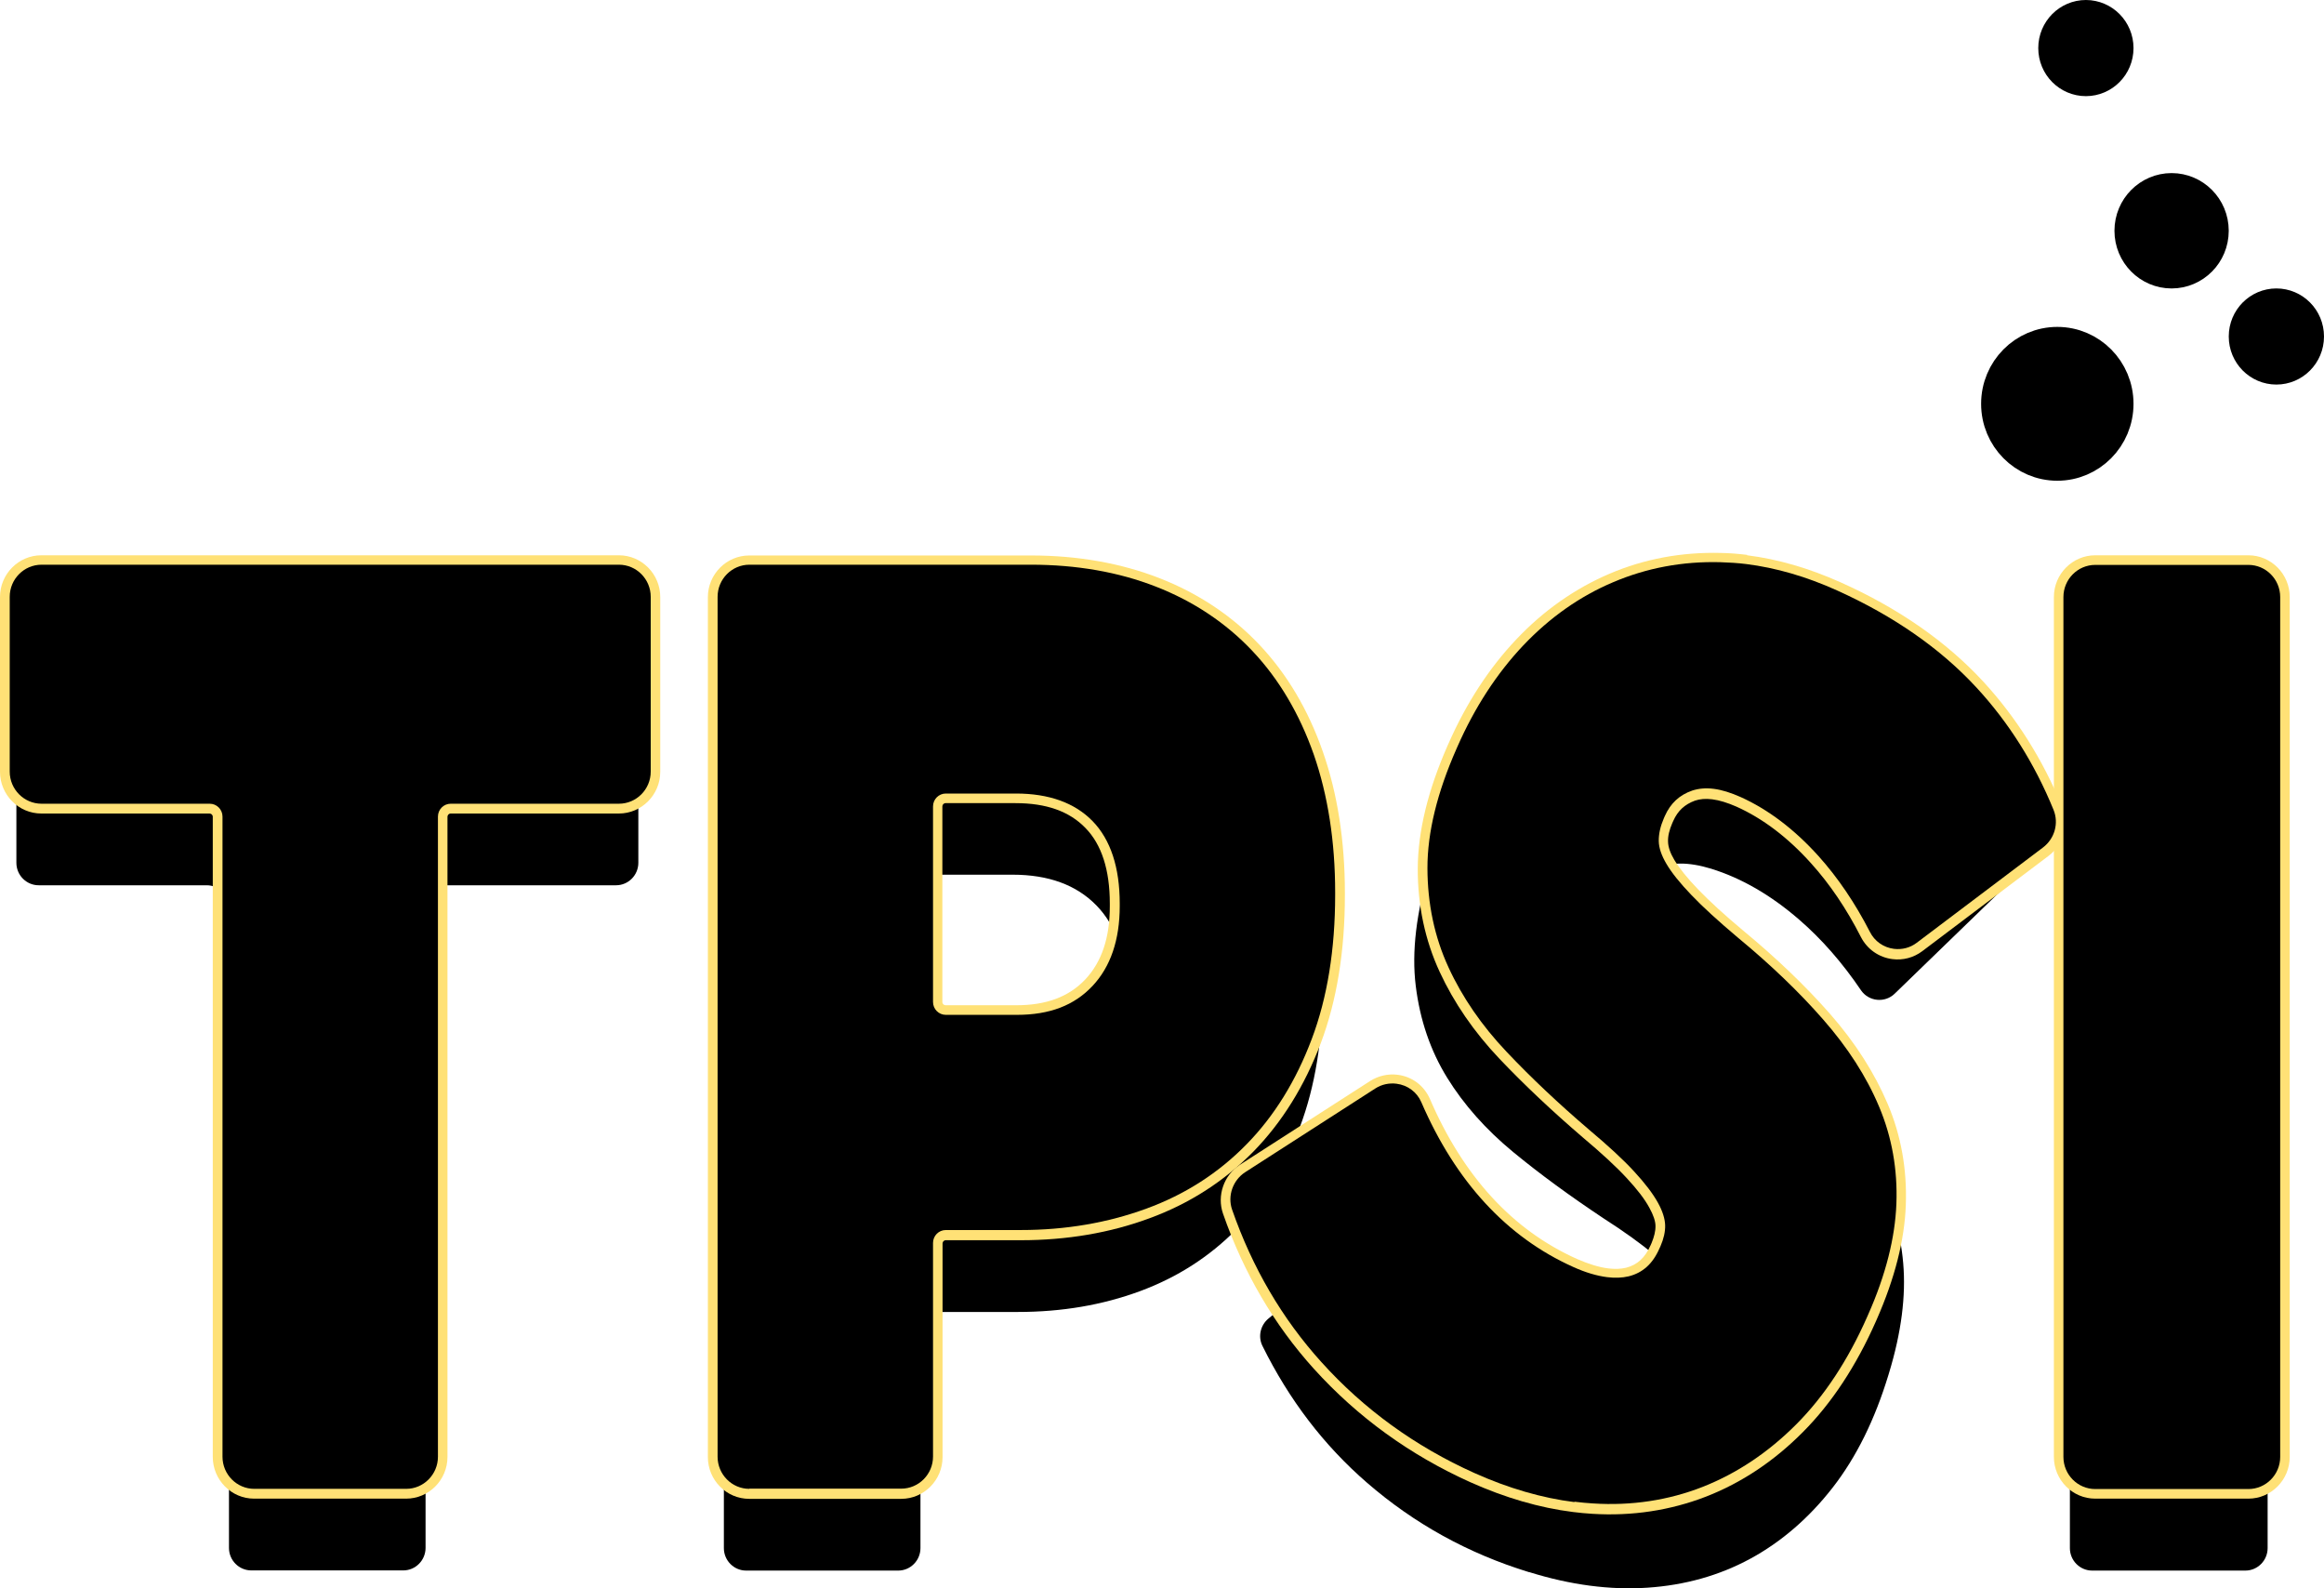 <svg width="120" height="82" viewBox="0 0 120 82" fill="none" xmlns="http://www.w3.org/2000/svg">
<path d="M10.682 45.704H1.997C1.367 45.704 0.846 45.188 0.846 44.543V35.519C0.846 34.884 1.357 34.357 1.997 34.357H31.81C32.439 34.357 32.961 34.874 32.961 35.519V44.543C32.961 45.178 32.449 45.704 31.81 45.704H23.124C22.495 45.704 21.974 46.221 21.974 46.866V79.914C21.974 80.549 21.462 81.076 20.823 81.076H12.974C12.344 81.076 11.823 80.559 11.823 79.914V46.866C11.823 46.23 11.311 45.704 10.672 45.704H10.682Z" fill="black"/>
<path d="M37.397 35.519C37.397 34.884 37.908 34.357 38.547 34.357H53.085C55.387 34.357 57.482 34.725 59.361 35.459C61.239 36.194 62.843 37.256 64.17 38.666C65.498 40.066 66.511 41.793 67.229 43.838C67.947 45.883 68.302 48.196 68.302 50.777V50.906C68.302 53.666 67.908 56.088 67.121 58.183C66.334 60.278 65.243 62.035 63.856 63.455C62.459 64.874 60.797 65.946 58.859 66.661C56.921 67.376 54.826 67.733 52.554 67.733H48.679C48.049 67.733 47.528 68.249 47.528 68.895V79.924C47.528 80.559 47.016 81.085 46.377 81.085H38.528C37.898 81.085 37.377 80.569 37.377 79.924V35.529L37.397 35.519ZM52.347 57.578C54.157 57.578 55.584 57.032 56.606 55.929C57.629 54.837 58.151 53.348 58.151 51.472V51.333C58.151 49.318 57.639 47.789 56.606 46.737C55.574 45.684 54.138 45.158 52.288 45.158H48.679C48.049 45.158 47.528 45.675 47.528 46.32V56.416C47.528 57.051 48.039 57.578 48.679 57.578H52.347Z" fill="black"/>
<path d="M78.945 81.164C75.807 80.201 73.023 78.662 70.584 76.548C68.361 74.622 66.561 72.269 65.184 69.48C64.948 69.003 65.085 68.417 65.489 68.08L71.636 62.957C72.168 62.511 72.984 62.63 73.338 63.235C75.679 67.216 78.708 69.787 82.427 70.929C83.725 71.326 84.797 71.366 85.643 71.048C86.489 70.73 87.059 70.075 87.354 69.102L87.394 68.973C87.531 68.507 87.581 68.07 87.522 67.653C87.463 67.236 87.266 66.799 86.912 66.313C86.567 65.836 86.066 65.32 85.407 64.774C84.758 64.228 83.882 63.593 82.781 62.888C81.079 61.756 79.525 60.624 78.128 59.473C76.731 58.321 75.59 57.041 74.725 55.641C73.859 54.241 73.318 52.653 73.102 50.895C72.885 49.138 73.131 47.103 73.82 44.82L73.859 44.691C74.489 42.606 75.374 40.789 76.515 39.241C77.656 37.692 79.013 36.461 80.587 35.548C82.161 34.635 83.882 34.089 85.761 33.9C87.64 33.711 89.626 33.94 91.731 34.585C94.731 35.508 97.259 36.838 99.305 38.566C101.135 40.114 102.679 42.001 103.918 44.214C104.174 44.671 104.076 45.247 103.702 45.614L97.83 51.303C97.328 51.789 96.502 51.71 96.099 51.134C95.125 49.694 94.053 48.473 92.892 47.471C91.436 46.21 89.922 45.336 88.358 44.85C87.187 44.492 86.233 44.492 85.486 44.87C84.738 45.247 84.236 45.833 83.99 46.637L83.951 46.766C83.794 47.272 83.754 47.749 83.823 48.185C83.892 48.622 84.099 49.069 84.453 49.526C84.807 49.982 85.328 50.489 86.017 51.054C86.705 51.61 87.6 52.246 88.692 52.96C90.522 54.132 92.135 55.333 93.531 56.574C94.918 57.815 96.02 59.145 96.836 60.555C97.653 61.965 98.125 63.513 98.272 65.211C98.42 66.908 98.174 68.794 97.544 70.869L97.505 70.998C96.807 73.292 95.853 75.228 94.633 76.796C93.413 78.365 91.987 79.596 90.384 80.469C88.771 81.343 87 81.839 85.062 81.968C83.135 82.097 81.099 81.829 78.964 81.164H78.945Z" fill="black"/>
<path d="M108.03 34.367H115.938C116.567 34.367 117.089 34.883 117.089 35.529V79.924C117.089 80.559 116.577 81.085 115.938 81.085H108.03C107.4 81.085 106.879 80.569 106.879 79.924V35.529C106.879 34.893 107.39 34.367 108.03 34.367Z" fill="black"/>
<path d="M31.957 29.661C32.587 29.661 33.108 30.177 33.108 30.822V39.846C33.108 40.481 32.597 41.008 31.957 41.008H23.272C22.643 41.008 22.121 41.524 22.121 42.169V75.217C22.121 75.853 21.61 76.379 20.971 76.379H13.121C12.492 76.379 11.97 75.863 11.97 75.217V42.169C11.97 41.534 11.459 41.008 10.82 41.008H2.134C1.505 41.008 0.984 40.491 0.984 39.846V30.822C0.984 30.187 1.495 29.661 2.134 29.661H31.948M31.948 28.668H2.134C0.964 28.668 0 29.631 0 30.822V39.846C0 41.028 0.954 42 2.134 42H10.82C10.908 42 10.987 42.07 10.987 42.169V75.217C10.987 76.399 11.941 77.371 13.121 77.371H20.971C22.141 77.371 23.105 76.409 23.105 75.217V42.169C23.105 42.08 23.174 42 23.272 42H31.957C33.128 42 34.092 41.037 34.092 39.846V30.822C34.092 29.641 33.138 28.668 31.957 28.668H31.948Z" fill="#FFE176"/>
<path d="M53.243 29.66C55.544 29.66 57.639 30.028 59.518 30.762C61.397 31.497 63 32.559 64.328 33.969C65.656 35.369 66.669 37.096 67.387 39.141C68.105 41.186 68.459 43.499 68.459 46.08V46.209C68.459 48.969 68.066 51.392 67.279 53.486C66.492 55.581 65.4 57.338 64.013 58.758C62.616 60.177 60.954 61.249 59.016 61.964C57.079 62.679 54.984 63.036 52.711 63.036H48.836C48.206 63.036 47.685 63.553 47.685 64.198V75.227C47.685 75.862 47.174 76.389 46.534 76.389H38.685C38.056 76.389 37.534 75.872 37.534 75.227V30.832C37.534 30.197 38.046 29.671 38.685 29.671H53.223M48.826 52.891H52.495C54.305 52.891 55.731 52.344 56.754 51.243C57.777 50.151 58.298 48.661 58.298 46.785V46.646C58.298 44.631 57.787 43.102 56.754 42.05C55.721 40.998 54.285 40.471 52.436 40.471H48.826C48.197 40.471 47.675 40.988 47.675 41.633V51.729C47.675 52.364 48.187 52.891 48.826 52.891ZM53.223 28.678H38.685C37.515 28.678 36.551 29.641 36.551 30.832V75.227C36.551 76.408 37.505 77.381 38.685 77.381H46.534C47.705 77.381 48.669 76.418 48.669 75.227V64.198C48.669 64.108 48.738 64.029 48.836 64.029H52.711C55.082 64.029 57.315 63.652 59.351 62.897C61.416 62.143 63.216 60.981 64.711 59.462C66.197 57.944 67.367 56.057 68.203 53.844C69.029 51.65 69.443 49.088 69.443 46.219V46.09C69.443 43.41 69.059 40.968 68.311 38.824C67.554 36.649 66.452 34.793 65.036 33.294C63.62 31.795 61.879 30.633 59.872 29.849C57.885 29.075 55.652 28.678 53.243 28.678H53.223ZM48.826 51.898C48.738 51.898 48.659 51.828 48.659 51.729V41.633C48.659 41.544 48.728 41.464 48.826 41.464H52.436C54.02 41.464 55.21 41.881 56.046 42.745C56.882 43.599 57.305 44.909 57.305 46.646V46.785C57.305 48.413 56.892 49.654 56.036 50.568C55.19 51.461 54.029 51.898 52.485 51.898H48.816H48.826Z" fill="#FFE176"/>
<path d="M116.095 29.661C116.725 29.661 117.246 30.177 117.246 30.822V75.217C117.246 75.853 116.735 76.379 116.095 76.379H108.187C107.558 76.379 107.036 75.863 107.036 75.217V30.822C107.036 30.187 107.548 29.661 108.187 29.661H116.095ZM116.095 28.668H108.187C107.017 28.668 106.053 29.631 106.053 30.822V75.217C106.053 76.399 107.007 77.371 108.187 77.371H116.095C117.266 77.371 118.23 76.409 118.23 75.217V30.822C118.23 29.641 117.276 28.668 116.095 28.668Z" fill="#FFE176"/>
<path d="M90.092 29.622C91.576 29.807 93.098 30.247 94.657 30.951C97.522 32.238 99.87 33.871 101.691 35.838C103.318 37.601 104.622 39.664 105.584 42.014C105.782 42.499 105.614 43.059 105.199 43.377L98.681 48.297C98.43 48.485 98.135 48.549 97.852 48.513C97.5 48.47 97.159 48.257 96.984 47.905C96.193 46.356 95.277 45.012 94.246 43.873C92.955 42.442 91.557 41.388 90.064 40.712C89.52 40.464 89.003 40.309 88.535 40.251C88.066 40.193 87.605 40.235 87.201 40.375C86.414 40.657 85.845 41.176 85.503 41.944L85.448 42.067C85.231 42.55 85.134 43.019 85.149 43.461C85.165 43.903 85.316 44.371 85.612 44.868C85.907 45.365 86.364 45.932 86.978 46.579C87.594 47.216 88.405 47.957 89.402 48.801C91.076 50.19 92.531 51.582 93.767 52.986C94.993 54.389 95.924 55.845 96.564 57.345C97.203 58.845 97.483 60.441 97.424 62.144C97.364 63.847 96.891 65.688 96.015 67.67L95.96 67.793C94.989 69.983 93.807 71.786 92.406 73.192C91.005 74.598 89.441 75.643 87.743 76.312C86.036 76.98 84.219 77.254 82.28 77.142C81.975 77.124 81.662 77.095 81.359 77.057C79.719 76.853 78.044 76.365 76.325 75.59C73.328 74.247 70.752 72.376 68.588 69.975C66.615 67.789 65.114 65.232 64.086 62.293C63.91 61.791 64.117 61.227 64.558 60.941L71.281 56.617C71.518 56.467 71.792 56.411 72.046 56.442C72.427 56.49 72.775 56.723 72.936 57.103C74.775 61.354 77.471 64.27 81.023 65.863C81.719 66.169 82.349 66.368 82.925 66.44C83.383 66.497 83.812 66.48 84.199 66.388C85.078 66.178 85.723 65.598 86.134 64.669L86.189 64.546C86.382 64.099 86.484 63.672 86.476 63.251C86.468 62.83 86.326 62.372 86.033 61.845C85.749 61.33 85.314 60.756 84.727 60.132C84.148 59.51 83.357 58.771 82.349 57.936C80.797 56.602 79.392 55.287 78.146 53.971C76.899 52.656 75.922 51.244 75.233 49.748C74.544 48.251 74.2 46.608 74.198 44.837C74.197 43.067 74.688 41.077 75.648 38.896L75.703 38.773C76.581 36.782 77.68 35.088 79 33.692C80.32 32.296 81.817 31.242 83.489 30.53C85.162 29.819 86.937 29.489 88.824 29.534C89.249 29.547 89.671 29.58 90.1 29.633M90.221 28.648C89.762 28.591 89.301 28.553 88.846 28.547C86.83 28.496 84.894 28.855 83.105 29.622C81.327 30.381 79.702 31.519 78.29 33.014C76.891 34.49 75.718 36.294 74.801 38.371L74.746 38.494C73.731 40.798 73.212 42.934 73.206 44.844C73.201 46.754 73.585 48.552 74.338 50.176C75.075 51.768 76.11 53.278 77.436 54.673C78.7 56.001 80.14 57.36 81.71 58.706C82.689 59.528 83.455 60.234 84.007 60.833C84.532 61.398 84.926 61.907 85.168 62.358C85.371 62.723 85.48 63.047 85.481 63.287C85.487 63.558 85.412 63.849 85.284 64.163L85.23 64.286C84.941 64.94 84.541 65.3 83.967 65.449C83.692 65.515 83.383 65.526 83.041 65.484C82.563 65.424 82.019 65.257 81.417 64.992C78.109 63.509 75.555 60.73 73.834 56.735C73.531 56.047 72.915 55.58 72.163 55.487C71.675 55.426 71.165 55.542 70.746 55.81L64.023 60.134C63.194 60.671 62.827 61.726 63.15 62.656C64.213 65.71 65.796 68.407 67.848 70.674C70.101 73.165 72.814 75.123 75.914 76.519C77.709 77.323 79.498 77.846 81.226 78.061C81.558 78.103 81.882 78.133 82.216 78.154C84.281 78.282 86.251 77.977 88.092 77.266C89.924 76.554 91.607 75.433 93.099 73.928C94.579 72.442 95.845 70.519 96.859 68.225L96.913 68.102C97.834 66.006 98.344 64.019 98.407 62.206C98.473 60.374 98.163 58.615 97.469 56.988C96.792 55.393 95.803 53.84 94.507 52.358C93.246 50.921 91.738 49.472 90.028 48.059C89.057 47.248 88.272 46.53 87.683 45.917C87.12 45.336 86.708 44.815 86.453 44.393C86.247 44.047 86.137 43.733 86.13 43.463C86.116 43.171 86.195 42.851 86.347 42.499L86.402 42.376C86.634 41.855 86.991 41.529 87.52 41.335C87.779 41.247 88.069 41.223 88.411 41.266C88.782 41.312 89.201 41.444 89.653 41.641C91.016 42.251 92.313 43.232 93.508 44.562C94.477 45.633 95.35 46.922 96.093 48.384C96.414 49.005 97.016 49.43 97.719 49.517C98.266 49.585 98.808 49.443 99.255 49.108L105.774 44.189C106.56 43.596 106.846 42.552 106.48 41.656C105.48 39.211 104.102 37.029 102.405 35.187C100.505 33.13 98.031 31.401 95.052 30.07C93.417 29.336 91.79 28.863 90.209 28.667L90.221 28.648Z" fill="#FFE176"/>
<path d="M13.132 76.865C12.226 76.865 11.489 76.121 11.489 75.207V42.159C11.489 41.792 11.194 41.494 10.83 41.494H2.145C1.24 41.494 0.502 40.749 0.502 39.836V30.812C0.502 29.899 1.24 29.154 2.145 29.154H31.958C32.863 29.154 33.6 29.899 33.6 30.812V39.836C33.6 40.749 32.863 41.494 31.958 41.494H23.272C22.909 41.494 22.613 41.792 22.613 42.159V75.207C22.613 76.121 21.876 76.865 20.971 76.865H13.122H13.132Z" fill="black"/>
<path d="M38.695 76.865C37.79 76.865 37.053 76.121 37.053 75.207V30.812C37.053 29.899 37.79 29.154 38.695 29.154H53.233C55.584 29.154 57.758 29.532 59.685 30.286C61.623 31.041 63.305 32.162 64.672 33.612C66.04 35.061 67.102 36.858 67.84 38.962C68.567 41.057 68.941 43.45 68.941 46.071V46.2C68.941 48.999 68.538 51.511 67.731 53.645C66.925 55.789 65.794 57.626 64.358 59.085C62.922 60.554 61.181 61.676 59.184 62.401C57.207 63.126 55.033 63.503 52.712 63.503H48.836C48.472 63.503 48.177 63.801 48.177 64.168V75.197C48.177 76.111 47.44 76.855 46.535 76.855H38.685L38.695 76.865ZM48.836 40.968C48.472 40.968 48.177 41.266 48.177 41.633V51.729C48.177 52.096 48.472 52.394 48.836 52.394H52.505C54.197 52.394 55.466 51.908 56.41 50.905C57.344 49.912 57.817 48.523 57.817 46.785V46.646C57.817 44.78 57.344 43.35 56.42 42.397C55.495 41.444 54.158 40.968 52.456 40.968H48.846H48.836Z" fill="black"/>
<path d="M81.299 77.549C79.62 77.34 77.878 76.833 76.122 76.044C73.078 74.675 70.419 72.754 68.22 70.309C66.212 68.088 64.662 65.445 63.621 62.454C63.371 61.743 63.659 60.929 64.294 60.518L71.016 56.194C71.34 55.984 71.726 55.902 72.107 55.949C72.683 56.021 73.164 56.381 73.388 56.899C75.165 61.011 77.808 63.871 81.228 65.407C81.866 65.697 82.46 65.871 82.987 65.936C83.387 65.986 83.755 65.972 84.092 65.894C84.818 65.714 85.34 65.249 85.686 64.452L85.739 64.339C85.904 63.959 85.989 63.59 85.98 63.258C85.971 62.927 85.851 62.532 85.607 62.092C85.339 61.608 84.92 61.066 84.377 60.478C83.818 59.868 83.025 59.139 82.045 58.317C80.484 56.983 79.053 55.634 77.798 54.307C76.516 52.957 75.506 51.491 74.794 49.942C74.073 48.382 73.709 46.656 73.706 44.815C73.703 42.974 74.213 40.907 75.201 38.67L75.255 38.547C76.148 36.517 77.294 34.76 78.648 33.328C80.014 31.887 81.576 30.782 83.3 30.056C85.025 29.321 86.882 28.972 88.838 29.025C89.272 29.039 89.715 29.064 90.164 29.12C91.696 29.311 93.276 29.768 94.863 30.486C97.775 31.799 100.195 33.481 102.051 35.492C103.714 37.29 105.059 39.418 106.035 41.81C106.317 42.505 106.091 43.297 105.491 43.753L98.972 48.672C98.634 48.93 98.214 49.038 97.794 48.986C97.257 48.919 96.792 48.591 96.553 48.111C95.785 46.615 94.886 45.293 93.891 44.188C92.652 42.814 91.291 41.784 89.873 41.147C89.375 40.925 88.907 40.777 88.487 40.725C88.068 40.672 87.707 40.708 87.376 40.816C86.714 41.044 86.255 41.477 85.968 42.121L85.913 42.245C85.733 42.662 85.646 43.051 85.65 43.422C85.656 43.783 85.796 44.171 86.042 44.591C86.313 45.055 86.752 45.6 87.341 46.213C87.938 46.838 88.741 47.568 89.729 48.401C91.412 49.791 92.903 51.217 94.146 52.642C95.407 54.08 96.382 55.592 97.026 57.132C97.688 58.695 97.987 60.383 97.92 62.145C97.854 63.897 97.372 65.817 96.468 67.856L96.414 67.979C95.427 70.216 94.197 72.084 92.751 73.534C91.305 74.985 89.676 76.072 87.917 76.763C86.157 77.454 84.248 77.747 82.252 77.618C81.937 77.599 81.614 77.569 81.292 77.528L81.299 77.549Z" fill="black"/>
<path d="M108.188 29.164H116.096C117.001 29.164 117.738 29.909 117.738 30.822V75.217C117.738 76.13 117.001 76.875 116.096 76.875H108.188C107.283 76.875 106.545 76.13 106.545 75.217V30.822C106.545 29.909 107.283 29.164 108.188 29.164Z" fill="black"/>
<path d="M109.164 20.848C109.164 22.497 107.841 23.819 106.229 23.819C104.617 23.819 103.295 22.497 103.295 20.848C103.295 19.198 104.617 17.877 106.229 17.877C107.841 17.877 109.164 19.198 109.164 20.848Z" fill="black" stroke="black" stroke-width="2"/>
<path d="M109.164 2.482C109.164 3.309 108.502 3.964 107.705 3.964C106.908 3.964 106.246 3.309 106.246 2.482C106.246 1.655 106.908 1 107.705 1C108.502 1 109.164 1.655 109.164 2.482Z" fill="black" stroke="black" stroke-width="2"/>
<path d="M114.081 11.914C114.081 13.015 113.199 13.892 112.131 13.892C111.062 13.892 110.18 13.015 110.18 11.914C110.18 10.812 111.062 9.936 112.131 9.936C113.199 9.936 114.081 10.812 114.081 11.914Z" fill="black" stroke="black" stroke-width="2"/>
<path d="M119 17.372C119 18.2 118.338 18.854 117.541 18.854C116.744 18.854 116.082 18.2 116.082 17.372C116.082 16.545 116.744 15.891 117.541 15.891C118.338 15.891 119 16.545 119 17.372Z" fill="black" stroke="black" stroke-width="2"/>
</svg>
